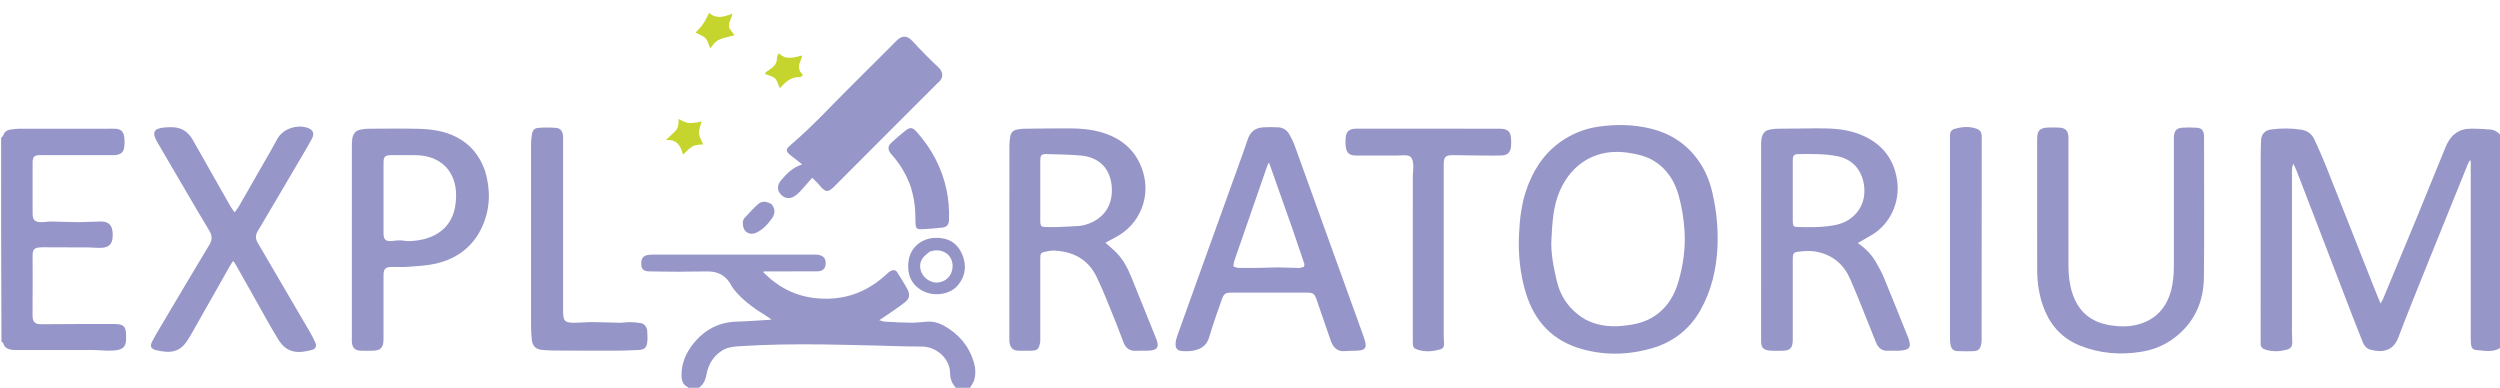 <svg width="4474" height="694" viewBox="0 0 4474 694" fill="none" xmlns="http://www.w3.org/2000/svg">
<g clip-path="url(#clip0_432_2)">
<path d="M4476 623.063C4475.64 623.49 4475.01 622.515 4474.97 622.534C4461.05 631.026 4446.09 627.656 4431.32 626.398C4425.24 625.88 4422.71 621.867 4422.16 616.367C4421.77 612.402 4421.68 608.392 4421.68 604.402C4421.65 502.415 4421.66 400.428 4421.66 298.441C4421.66 294.867 4421.66 291.293 4421.66 287.719C4421.14 287.521 4420.61 287.322 4420.09 287.124C4418.92 289.174 4417.49 291.122 4416.62 293.291C4392.38 353.066 4368.1 412.823 4344.05 472.67C4326.44 516.474 4308.66 560.219 4291.89 604.346C4282.74 628.442 4263.57 631.379 4242.35 625.886C4235.52 624.12 4231.04 618.87 4228.44 612.457C4222.18 597.059 4216.09 581.593 4210.13 566.08C4188.41 509.608 4166.78 453.099 4145.09 396.618C4133.41 366.205 4121.67 335.813 4109.89 305.435C4108.48 301.777 4106.67 298.269 4104.22 292.878C4103.09 296.289 4102.26 297.828 4102.11 299.429C4101.79 303.069 4101.69 306.74 4101.69 310.398C4101.67 405.719 4101.66 501.04 4101.7 596.361C4101.7 601.68 4102.33 607.003 4102.26 612.319C4102.16 620.451 4099.69 623.807 4091.81 625.871C4079.39 629.124 4066.92 629.7 4054.44 625.764C4048.65 623.938 4045.35 620.61 4045.66 614.257C4045.79 611.598 4045.66 608.926 4045.66 606.26C4045.66 498.94 4045.64 391.621 4045.69 284.301C4045.69 273.317 4045.96 262.328 4046.38 251.351C4046.8 240.434 4053.06 233.243 4063.93 231.761C4082.12 229.281 4100.38 229.291 4118.54 232.094C4129.1 233.724 4137.27 239.735 4141.73 249.246C4149.61 266.086 4157.01 283.179 4163.88 300.457C4192.77 373.058 4221.37 445.77 4250.1 518.432C4253.11 526.048 4256.26 533.607 4260.14 543.145C4262.41 539.231 4263.68 537.512 4264.48 535.595C4285.02 486.165 4305.6 436.75 4325.99 387.257C4342.95 346.07 4359.77 304.821 4376.48 263.531C4383.74 245.6 4395.44 232.781 4415.48 230.703C4425.66 229.647 4436.07 230.764 4446.37 230.971C4448.02 231.004 4449.66 231.701 4451.28 231.612C4461.4 231.056 4469.38 234.714 4475.48 242.643C4476 368.708 4476 495.417 4476 623.063Z" fill="#9696C9"/>
<path d="M1232.91 696C1231.6 694.882 1231.52 693.112 1230.76 692.744C1221.98 688.506 1219.74 680.918 1219.65 672.061C1219.42 649.67 1227.97 630.499 1241.89 613.643C1261.78 589.566 1287.15 576.376 1318.85 575.553C1338.72 575.037 1358.57 573.376 1380.79 572.093C1376.89 569.25 1374.77 567.473 1372.44 566.047C1352.78 554.031 1333.87 541.027 1318.34 523.774C1314.61 519.626 1311.01 515.128 1308.4 510.231C1299.71 493.89 1285.98 485.992 1267.91 485.773C1249.93 485.556 1231.94 486.285 1213.96 486.288C1196.64 486.29 1179.32 485.942 1162.01 485.657C1152.37 485.498 1148.15 482.051 1147.66 474.249C1146.95 462.956 1150.39 457.766 1160.01 456.133C1162.94 455.636 1165.99 455.682 1168.98 455.682C1264.64 455.66 1360.3 455.662 1455.96 455.675C1458.62 455.675 1461.32 455.598 1463.94 455.958C1473.62 457.285 1478.19 462.771 1477.67 472.172C1477.2 480.779 1472.23 485.533 1462.41 485.6C1433.75 485.793 1405.08 485.672 1376.42 485.675C1373.23 485.675 1370.05 485.675 1366.86 485.675C1366.66 486.291 1366.46 486.907 1366.26 487.523C1369.8 490.787 1373.25 494.138 1376.88 497.3C1404.51 521.419 1436.47 533.491 1473.34 534.539C1518.3 535.818 1555.77 519.736 1588 489.445C1589.92 487.637 1592.01 485.791 1594.36 484.695C1598.69 482.676 1602.98 482.999 1605.76 487.45C1611.92 497.326 1618.31 507.098 1623.79 517.347C1629.07 527.205 1627.9 534.255 1619.2 541.128C1608.27 549.769 1596.49 557.335 1585.05 565.328C1581.89 567.536 1578.64 569.61 1573.42 573.081C1578.28 574.313 1580.91 575.436 1583.59 575.581C1598.85 576.403 1614.11 577.388 1629.38 577.519C1639.31 577.604 1649.25 576.358 1659.18 575.657C1670.55 574.854 1680.97 578.057 1690.65 583.625C1715.86 598.132 1733.69 618.756 1742.4 646.856C1745.83 657.904 1746.55 669.174 1743.42 680.142C1741.87 685.576 1737.52 690.212 1735.22 695.605C1727.95 696 1719.9 696 1711.71 695.611C1704.68 687.623 1700.25 678.979 1700.33 668.471C1700.54 642.432 1676.23 620.123 1649.47 620.172C1621.57 620.223 1593.67 618.969 1565.77 618.345C1534.21 617.64 1502.65 616.771 1471.08 616.384C1421.23 615.774 1371.39 616.406 1321.62 619.701C1310.95 620.407 1300.54 621.879 1291.28 627.99C1276.22 637.931 1267.69 652.302 1264.47 669.509C1262.66 679.173 1259.5 687.258 1251.67 693.326C1251.31 693.608 1251.87 695.082 1252 696C1245.94 696 1239.88 696 1232.91 696Z" fill="#9696C9"/>
<path d="M2 246.937C3.232 244.951 5.187 244.118 5.575 242.818C7.673 235.78 12.707 232.635 19.477 231.732C24.389 231.076 29.349 230.39 34.288 230.382C89.583 230.288 144.878 230.322 200.173 230.323C202.172 230.323 204.179 230.213 206.168 230.353C215.982 231.042 220.689 234.691 222.266 244.594C223.23 250.653 223.096 257.069 222.322 263.181C220.983 273.74 214.953 276.42 206.138 277.608C204.501 277.828 202.812 277.675 201.146 277.675C161.507 277.678 121.868 277.679 82.229 277.677C77.63 277.676 72.992 277.269 68.441 277.726C61.575 278.415 59.185 281.049 58.437 287.757C58.216 289.732 58.352 291.75 58.352 293.748C58.348 323.061 58.329 352.374 58.359 381.687C58.371 393.795 62.16 397.647 74.541 397.586C80.485 397.556 86.431 396.329 92.366 396.404C107.974 396.601 123.575 397.538 139.18 397.564C152.785 397.586 166.389 396.516 179.997 396.393C194.2 396.264 200.675 402.583 201.643 416.717C201.78 418.706 201.733 420.715 201.667 422.711C201.229 436.034 195.621 442.577 182.51 443.464C174.61 443.998 166.611 442.866 158.653 442.793C141.686 442.636 124.716 442.678 107.748 442.643C102.179 442.632 96.611 442.611 91.042 442.636C83.736 442.668 76.365 442.155 69.141 442.956C61.485 443.805 58.942 447.24 58.383 454.813C58.261 456.469 58.35 458.142 58.35 459.808C58.349 494.45 58.628 529.096 58.224 563.734C58.04 579.554 65.476 580.305 75.777 580.243C118.401 579.989 161.027 579.619 203.65 579.785C222.066 579.857 225.67 584.131 225.677 602.456C225.678 604.455 225.792 606.463 225.643 608.451C224.803 619.702 220.787 624.563 209.576 626.507C203.749 627.518 197.704 627.636 191.766 627.559C183.819 627.456 175.881 626.418 167.937 626.397C121.97 626.277 76.001 626.347 30.033 626.321C26.71 626.319 23.312 626.468 20.081 625.855C13.621 624.629 8.058 621.996 6.005 614.848C5.593 613.414 4.198 612.263 2.628 611.491C2 490.625 2 369.25 2 246.937Z" fill="#9595C9"/>
<path d="M2967.52 619.729C2922.15 634.975 2876.93 637.422 2831.47 624.845C2778.99 610.324 2746.09 575.414 2730.52 523.847C2720.26 489.825 2716.74 454.821 2718.45 419.41C2719.7 393.549 2722.39 367.791 2730.51 342.96C2742.16 307.324 2761.01 276.692 2791.93 254.385C2812.57 239.498 2835.65 230.222 2860.61 226.664C2891.69 222.232 2922.91 222.576 2953.64 230.045C2995.19 240.144 3027.02 263.63 3048.05 300.976C3058.42 319.383 3063.89 339.626 3067.72 360.311C3072.76 387.531 3074.92 415.016 3073.56 442.627C3071.62 482.25 3062.71 520.241 3043.09 555.058C3025.98 585.418 3000.87 606.934 2967.52 619.729ZM2837.34 571.881C2841.92 573.864 2846.39 576.136 2851.08 577.779C2874.04 585.813 2897.41 584.823 2920.95 580.825C2937.64 577.989 2952.99 572.032 2966.47 561.719C2986.06 546.727 2997.38 526.203 3003.98 503.024C3012.38 473.514 3016.63 443.535 3014.59 412.59C3013.19 391.215 3009.88 370.337 3004.15 349.83C2997.13 324.693 2984.04 303.494 2961.65 289.051C2946.8 279.472 2930.1 275.737 2912.77 273.232C2858.14 265.334 2814.44 291.1 2792.29 339.634C2779.47 367.747 2778.03 398.133 2776.43 428.318C2775.12 453.105 2780.15 477.242 2785.63 501.232C2792.57 531.608 2809.15 555.126 2837.34 571.881Z" fill="#9696C9"/>
<path d="M1861.68 611.071C1859.2 625.498 1856.96 627.472 1843.47 627.664C1836.81 627.758 1830.14 627.807 1823.48 627.65C1813.21 627.407 1808.25 623.126 1806.62 613.033C1806.14 610.103 1806.33 607.055 1806.33 604.061C1806.32 489.778 1806.3 375.495 1806.39 261.212C1806.39 255.608 1807.07 249.961 1807.94 244.414C1809.04 237.486 1813.2 233.048 1820.24 231.796C1824.14 231.103 1828.1 230.429 1832.04 230.381C1859.35 230.047 1886.65 229.671 1913.96 229.731C1932.59 229.772 1951.2 231.279 1969.21 236.228C2007.19 246.662 2034.17 269.858 2045.65 307.959C2059.13 352.703 2040.26 401.826 1996.12 424.731C1990.23 427.786 1984.45 431.039 1978.31 434.368C1985.08 440.47 1991.92 445.997 1998.01 452.257C2010.02 464.6 2017.99 479.595 2024.42 495.393C2039.2 531.72 2053.7 568.156 2068.5 604.476C2075.13 620.755 2072.79 627.335 2052.66 627.663C2045.99 627.771 2039.3 627.31 2032.67 627.761C2021.18 628.544 2014.53 622.508 2010.59 612.714C2006.12 601.617 2002.35 590.24 1997.79 579.184C1986.14 550.92 1975.45 522.169 1962.09 494.728C1947.05 463.839 1919.95 449.827 1886.14 448.455C1881.25 448.257 1876.25 449.366 1871.37 450.256C1862.95 451.79 1861.7 453.378 1861.7 462.238C1861.66 507.218 1861.68 552.198 1861.68 597.179C1861.68 601.51 1861.68 605.841 1861.68 611.071ZM1931.15 404.367C1932.8 404.156 1934.46 404.045 1936.09 403.72C1969.99 396.937 1993.69 371.447 1989.34 331.443C1985.82 298.951 1964.49 281.255 1935.16 278.451C1914.71 276.496 1894.08 276.326 1873.52 275.765C1863.59 275.494 1861.84 277.496 1861.71 287.372C1861.56 298.684 1861.68 310 1861.68 321.314C1861.68 345.94 1861.61 370.565 1861.71 395.19C1861.75 404.799 1863.24 406.191 1872.68 406.307C1879.67 406.392 1886.67 406.521 1893.65 406.281C1905.57 405.87 1917.48 405.186 1931.15 404.367Z" fill="#9595C8"/>
<path d="M3249.99 229.666C3274.64 229.607 3298.3 230.231 3320.98 237.762C3362.43 251.529 3388.93 279.435 3395.14 323.158C3400.74 362.516 3381.96 402.128 3348.75 421.022C3340.98 425.444 3333.27 429.976 3324.75 434.915C3338.04 444.293 3348.99 454.943 3356.73 468.381C3362.03 477.578 3367.28 486.916 3371.34 496.696C3385.98 532.002 3400.12 567.513 3414.38 602.977C3415.74 606.344 3417.02 609.856 3417.54 613.416C3418.67 621.222 3416.47 624.377 3408.71 626.298C3405.22 627.164 3401.53 627.498 3397.92 627.615C3391.59 627.821 3385.24 627.418 3378.93 627.73C3368.53 628.245 3361.79 623.217 3357.89 614.127C3353.7 604.355 3350.01 594.372 3346 584.52C3334.36 555.885 3323.32 526.978 3310.79 498.735C3299.67 473.663 3280.54 456.928 3253.16 450.927C3241.69 448.413 3230.02 448.988 3218.49 450.455C3209.64 451.58 3208.36 453.562 3208.36 463.035C3208.33 509.69 3208.34 556.346 3208.34 603.002C3208.34 605.335 3208.41 607.67 3208.33 610C3207.85 622.702 3203.09 627.485 3190.59 627.652C3183.26 627.751 3175.89 628.139 3168.61 627.555C3153.76 626.363 3151.95 620.863 3151.67 610.285C3151.62 608.287 3151.66 606.286 3151.66 604.287C3151.66 490.314 3151.65 376.34 3151.69 262.367C3151.69 257.384 3151.7 252.308 3152.59 247.438C3154.16 238.838 3158.96 232.93 3168.24 231.747C3171.85 231.288 3175.44 230.441 3179.06 230.388C3202.37 230.052 3225.68 229.887 3249.99 229.666ZM3208.33 343C3208.33 360.639 3208.25 378.278 3208.37 395.916C3208.44 404.976 3209.76 406.225 3218.88 406.308C3230.86 406.417 3242.87 406.868 3254.82 406.18C3265.68 405.554 3276.67 404.465 3287.26 402.069C3315.23 395.745 3339.46 371.409 3336.28 335.311C3333.9 308.22 3318.42 285.84 3288.95 279.751C3266.34 275.08 3243.39 275.517 3220.48 275.694C3210.09 275.774 3208.4 277.536 3208.36 288.084C3208.28 305.722 3208.33 323.361 3208.33 343Z" fill="#9696C9"/>
<path d="M2286 523.676C2258.35 523.677 2231.69 523.659 2205.04 523.684C2192.55 523.696 2190.12 525.452 2186.18 537.052C2178.81 558.773 2170.48 580.231 2164.37 602.303C2159.41 620.271 2147.03 626.254 2130.82 628.201C2125.9 628.792 2120.83 628.54 2115.84 628.267C2107.51 627.811 2103.55 623.914 2103.79 615.688C2103.93 611.136 2104.91 606.431 2106.44 602.125C2119.67 564.854 2133.09 527.653 2146.49 490.442C2169.11 427.597 2191.78 364.767 2214.39 301.917C2220.69 284.404 2227.15 266.939 2232.99 249.274C2237.55 235.499 2246.92 228.558 2261 227.85C2269.86 227.405 2278.79 227.326 2287.64 227.864C2296.07 228.376 2302.95 232.557 2307.14 240.011C2310.71 246.359 2314.16 252.89 2316.64 259.714C2350.6 353.447 2384.38 447.245 2418.2 541.028C2425.87 562.286 2433.7 583.485 2441.14 604.824C2447.45 622.966 2443.91 627.586 2424.61 627.705C2418.3 627.744 2411.97 627.936 2405.67 628.38C2395.81 629.075 2389.03 624.379 2384.43 616.275C2382.32 612.56 2381.05 608.337 2379.64 604.263C2371.7 581.346 2363.87 558.391 2355.91 535.477C2352.5 525.637 2349.71 523.724 2338.98 523.691C2321.65 523.638 2304.33 523.677 2286 523.676ZM2314.14 412.938C2299.98 372.822 2285.82 332.706 2271.03 290.813C2269.28 294.022 2268.5 295.076 2268.09 296.258C2248.33 353.06 2228.59 409.864 2208.96 466.706C2207.92 469.699 2207.83 473.017 2207.2 476.772C2210.88 477.906 2213.65 479.468 2216.44 479.5C2230.08 479.657 2243.73 479.48 2257.37 479.275C2267.33 479.125 2277.28 478.465 2287.23 478.544C2299.51 478.641 2311.78 479.432 2324.05 479.551C2327.2 479.582 2330.35 478.213 2333.63 477.458C2333.9 475.132 2334.66 473.336 2334.2 471.952C2327.73 452.758 2321.1 433.621 2314.14 412.938Z" fill="#9595C9"/>
<path d="M3885.61 519.31C3889.08 504.863 3890.32 490.998 3890.32 477.001C3890.33 402.025 3890.32 327.049 3890.33 252.073C3890.33 249.075 3890.12 246.047 3890.46 243.083C3891.52 233.782 3895.72 229.21 3905.11 228.542C3913.7 227.931 3922.41 227.927 3931 228.554C3940.27 229.232 3943.72 233.41 3944.31 242.761C3944.43 244.753 3944.35 246.759 3944.35 248.758C3944.35 331.398 3944.98 414.045 3944.09 496.676C3943.61 541.29 3926.24 578.825 3889.58 605.876C3872.45 618.521 3852.87 626.172 3831.95 629.544C3794.5 635.581 3757.71 632.724 3722.27 618.47C3692.71 606.58 3672 585.538 3659.61 556.23C3649.62 532.583 3645.79 507.709 3645.72 482.275C3645.53 405.633 3645.64 328.991 3645.66 252.349C3645.67 236.759 3646.49 228.134 3668.54 228.142C3674.51 228.145 3680.52 227.961 3686.45 228.461C3696.27 229.289 3700.64 233.845 3701.58 243.643C3701.84 246.286 3701.67 248.971 3701.67 251.636C3701.68 325.946 3701.63 400.255 3701.71 474.564C3701.73 490.884 3703.23 507.019 3708.05 522.786C3718.56 557.2 3741.7 576.749 3777.02 582.231C3793.25 584.751 3809.59 585.01 3825.5 580.85C3854.34 573.312 3873.66 555.083 3883.29 526.764C3884.04 524.559 3884.73 522.335 3885.61 519.31Z" fill="#9696C9"/>
<path d="M470.436 294.409C479.332 278.731 488.231 263.883 496.315 248.605C505.521 231.205 530.959 221.764 550.88 228.967C560.491 232.443 563.156 239.072 558.074 248.482C550.965 261.644 543.238 274.477 535.66 287.383C510.903 329.545 486.23 371.758 461.182 413.747C456.602 421.425 457.283 427.805 461.562 435.089C492.565 487.856 523.419 540.71 554.232 593.589C557.906 599.895 561.432 606.346 564.316 613.036C567.116 619.531 565.074 624.373 558.258 626.215C534.312 632.687 513.45 632.788 498.074 607.625C482.65 582.384 468.592 556.306 454 530.558C443.343 511.753 432.807 492.88 422.166 474.066C420.888 471.808 419.285 469.734 417.337 466.839C415.286 469.912 413.551 472.188 412.153 474.655C388.71 516.031 365.336 557.445 341.863 598.804C339.08 603.707 335.988 608.461 332.724 613.062C324.36 624.852 312.693 630.323 298.396 629.563C291.826 629.214 285.176 628.198 278.819 626.514C270.154 624.219 268.036 619.58 272.053 611.614C276.54 602.716 281.699 594.146 286.791 585.567C316.164 536.085 345.479 486.567 375.134 437.254C380.524 428.291 379.379 420.702 374.309 412.303C360.384 389.238 346.779 365.979 333.138 342.744C315.962 313.489 298.805 284.224 281.778 254.883C271.137 236.546 274.735 229.673 295.706 228.027C301.004 227.612 306.389 227.39 311.669 227.84C326.82 229.13 337.551 237.212 344.936 250.266C367.367 289.918 389.847 329.543 412.383 369.136C414.287 372.482 416.744 375.513 419.856 380.008C422.969 375.717 425.518 372.788 427.423 369.487C441.713 344.716 455.876 319.871 470.436 294.409Z" fill="#9696C9"/>
<path d="M868.147 306.081C878.101 339.888 877.417 372.632 863.535 404.277C847.269 441.356 817.797 463.262 778.93 471.985C762.881 475.587 746.118 476.262 729.623 477.53C719.357 478.32 708.975 477.461 698.664 477.843C690.121 478.159 686.896 481.731 686.372 490.241C686.23 492.564 686.344 494.902 686.344 497.234C686.343 533.871 686.364 570.508 686.333 607.146C686.321 622.355 681.132 627.582 666.096 627.665C659.101 627.704 652.098 627.89 645.115 627.605C635.52 627.215 630.555 622.289 629.739 612.74C629.513 610.094 629.658 607.414 629.658 604.75C629.656 490.842 629.647 376.933 629.688 263.024C629.689 258.042 629.75 253 630.487 248.092C631.794 239.385 636.579 233.423 645.636 231.833C649.858 231.092 654.161 230.41 658.43 230.393C688.405 230.27 718.395 229.775 748.353 230.505C771.99 231.08 795.434 234.192 816.881 245.295C842.013 258.305 858.661 278.721 868.147 306.081ZM719.018 277.663C712.691 277.663 706.363 277.599 700.037 277.678C689.006 277.816 686.396 280.225 686.373 291.179C686.282 333.47 686.271 375.762 686.379 418.054C686.408 429.248 690.882 432.475 702.206 431.152C708.774 430.384 715.643 429.548 722.051 430.647C733.164 432.551 744.04 430.872 754.587 428.883C764.165 427.076 773.898 423.35 782.252 418.301C807.225 403.207 815.766 378.871 816.236 351.232C816.985 307.097 789.126 278.625 744.988 277.689C736.999 277.52 729.004 277.664 719.018 277.663Z" fill="#9696C9"/>
<path d="M1676.36 150.242C1615.32 211.279 1554.71 271.735 1494.33 332.416C1484.11 342.686 1478.57 347.026 1466.62 331.577C1462.79 326.617 1457.8 322.547 1453.47 318.197C1446.23 326.426 1439.19 334.638 1431.89 342.609C1429.22 345.529 1426.1 348.135 1422.88 350.442C1413.9 356.856 1404.33 355.687 1396.97 347.553C1390.61 340.52 1390.72 331.276 1397.4 323.128C1407.38 310.952 1418.27 299.894 1435.52 294.236C1429.86 289.712 1425.38 286.113 1420.88 282.545C1419.31 281.307 1417.67 280.177 1416.1 278.941C1405.54 270.612 1405.43 267.57 1415.44 259.009C1437.19 240.412 1457.68 220.554 1477.66 200.043C1516.47 160.202 1556.17 121.229 1595.5 81.896C1599.26 78.142 1602.76 74.093 1606.81 70.692C1614.88 63.918 1622.28 63.871 1630.1 70.787C1634.81 74.954 1638.71 80.024 1643.15 84.51C1654.87 96.343 1666.28 108.525 1678.59 119.717C1688.92 129.114 1689.09 139.877 1678.29 148.327C1677.77 148.734 1677.34 149.263 1676.36 150.242Z" fill="#9696C9"/>
<path d="M2616 230.317C2639 230.317 2661 230.277 2683 230.331C2699.22 230.37 2704.25 235.502 2704.34 251.973C2704.36 255.635 2704.5 259.337 2704.04 262.952C2702.78 272.827 2697.52 277.902 2687.53 278.236C2676.55 278.603 2665.54 278.416 2654.54 278.326C2636.55 278.178 2618.57 278.002 2600.58 277.67C2587.32 277.425 2583.71 280.611 2583.7 293.711C2583.67 396.705 2583.68 499.699 2583.71 602.693C2583.71 607.013 2584.21 611.331 2584.3 615.654C2584.39 620.572 2582.04 624.067 2577.3 625.35C2564.61 628.781 2551.78 630.144 2538.92 626.363C2529.78 623.677 2528.35 621.66 2528.34 612.164C2528.29 570.5 2528.32 528.836 2528.32 487.172C2528.32 429.175 2528.3 371.178 2528.36 313.182C2528.36 309.224 2529.2 305.269 2529.25 301.307C2529.31 297.37 2529.3 293.336 2528.53 289.504C2526.86 281.227 2523.37 278.253 2514.93 277.825C2510.3 277.59 2505.63 278.3 2500.97 278.311C2476.31 278.369 2451.64 278.438 2426.98 278.302C2414.53 278.233 2409.45 273.639 2408.19 261.188C2407.65 255.937 2407.72 250.518 2408.36 245.279C2409.55 235.575 2414.34 231.256 2424.01 230.383C2426.66 230.145 2429.34 230.319 2432.01 230.318C2493.01 230.317 2554 230.317 2616 230.317Z" fill="#9595C8"/>
<path d="M1158.17 590.512C1158.39 598.529 1159.35 605.879 1158.3 612.924C1156.81 622.834 1152.61 625.901 1142.86 626.313C1129.57 626.873 1116.28 627.582 1102.99 627.612C1065.69 627.696 1028.39 627.512 991.097 627.314C984.509 627.279 977.916 626.786 971.34 626.296C959.112 625.386 952.967 619.731 951.743 607.798C950.932 599.889 950.381 591.913 950.375 583.967C950.288 474.972 950.299 365.977 950.372 256.983C950.375 252.037 950.96 247.059 951.671 242.154C952.956 233.287 955.575 229.514 963.764 228.812C974.305 227.909 985.037 228.046 995.592 228.899C1002.59 229.464 1006.54 234.624 1007.51 241.756C1007.91 244.705 1007.68 247.744 1007.68 250.742C1007.68 352.404 1007.68 454.066 1007.69 555.728C1007.69 574.912 1010.42 577.799 1029.49 577.595C1039.78 577.486 1050.06 576.352 1060.34 576.41C1076.62 576.503 1092.9 577.36 1109.19 577.576C1115.13 577.655 1121.09 576.427 1127.03 576.517C1133.63 576.618 1140.31 577.055 1146.79 578.249C1152.81 579.359 1156.48 583.716 1158.17 590.512Z" fill="#9595C8"/>
<path d="M3489.66 528C3489.66 434.699 3489.66 342.398 3489.67 250.096C3489.67 247.098 3489.7 244.099 3489.72 241.101C3489.76 236.172 3492.35 232.422 3496.68 231.085C3509.89 227.006 3523.33 225.521 3536.8 230.212C3543.52 232.554 3546.5 236.771 3546.49 244.46C3546.27 365.417 3546.34 486.375 3546.32 607.333C3546.32 609.656 3546.2 612.005 3545.86 614.298C3544.41 623.807 3541.01 628.114 3532.11 628.426C3522.25 628.771 3512.35 628.722 3502.48 628.325C3494.91 628.021 3491.51 622.779 3490.43 615.913C3489.86 612.315 3489.7 608.624 3489.7 604.973C3489.64 579.649 3489.66 554.324 3489.66 528Z" fill="#9797CB"/>
<path d="M1629.94 334.378C1622.15 312.779 1611.18 293.953 1596.38 277.399C1595.27 276.16 1594.12 274.939 1593.19 273.572C1588.75 267.044 1588.98 261.156 1594.83 255.757C1603.11 248.11 1611.64 240.684 1620.48 233.701C1628.62 227.28 1633.14 227.791 1640.19 235.659C1667.07 265.699 1685.53 300.127 1693.92 339.758C1697.66 357.404 1698.93 375.223 1698.34 393.208C1698.04 402.101 1694.89 406.29 1686.2 407.305C1674.03 408.726 1661.78 409.72 1649.54 410.22C1640.58 410.586 1638.69 408.288 1638.35 399.028C1638.1 392.388 1638.11 385.738 1637.88 379.097C1637.37 364.088 1634.39 349.504 1629.94 334.378Z" fill="#9595C9"/>
<path d="M1674.17 425.646C1696.56 425.114 1712.64 434.493 1721.33 453.843C1730.28 473.774 1728.4 493.454 1714 510.771C1701.37 525.953 1675.06 530.913 1655.33 522.429C1631.91 512.357 1622.04 491.987 1626.23 465.301C1629.57 444.03 1647.88 426.301 1674.17 425.646ZM1663.75 450.351C1660.47 453.136 1656.93 455.668 1653.96 458.755C1646.3 466.734 1644.88 476.142 1648.61 486.382C1652.93 498.228 1666.57 506.92 1678.48 505.563C1692.66 503.948 1702.32 494.719 1704.42 480.801C1707.85 458.001 1687.41 441.855 1663.75 450.351Z" fill="#9494C6"/>
<path d="M1305.87 51.532C1308.92 55.781 1311.76 59.316 1314.75 63.038C1282.45 71.03 1282.45 71.03 1271.22 86.684C1268.37 80.391 1266.84 73.159 1262.51 68.539C1258.12 63.848 1250.97 61.735 1244.78 58.352C1248.94 53.615 1254.24 48.563 1258.33 42.672C1262.41 36.783 1265.28 30.054 1269.02 23.078C1281.95 34.342 1295.83 30.429 1310.47 24.275C1309.59 34.098 1301.41 41.454 1305.87 51.532Z" fill="#C6D52E"/>
<path d="M1433.13 107.641C1428.19 117.558 1428.15 126.188 1437.2 134.091C1434.9 135.784 1433.16 138.17 1431.53 138.094C1417.07 137.419 1407.11 145.09 1398.32 155.21C1397.68 155.953 1396.85 156.546 1396.06 157.145C1395.82 157.325 1395.42 157.288 1395.29 157.312C1392.58 151.469 1391.17 144.32 1386.85 140.259C1382.4 136.071 1375.12 134.888 1368.52 132.157C1370.3 128.526 1374.17 126.562 1377.58 124.323C1385.19 119.32 1390.83 113.414 1390.39 103.389C1390.29 101.19 1392.16 98.906 1393.78 95.134C1406.76 108.515 1420.86 102.57 1435.83 99.269C1434.73 102.869 1434.12 104.903 1433.13 107.641Z" fill="#C6D52E"/>
<path d="M1247.82 219.095C1250.72 218.241 1252.91 217.723 1255.7 217.062C1253.8 224.918 1250.43 231.954 1250.95 238.691C1251.47 245.453 1255.86 251.917 1258.48 258.313C1239.83 259.845 1239.28 260.113 1222.37 276.682C1218.15 262.005 1212.43 248.889 1191.42 250.691C1198.44 244.119 1203.71 239.53 1208.57 234.549C1214.04 228.956 1214.68 221.603 1214.29 213.013C1220.3 215.654 1225.07 218.792 1230.25 219.741C1235.67 220.735 1241.47 219.623 1247.82 219.095Z" fill="#C6D52E"/>
<path d="M1380.47 365.192C1388.05 374.189 1387.36 382.582 1381.19 391.239C1373.75 401.677 1365.17 410.86 1353.45 416.416C1343.42 421.164 1332.84 416.719 1330.29 406.601C1328.82 400.784 1328.35 394.449 1332.92 389.545C1340.83 381.064 1348.52 372.24 1357.35 364.809C1364.01 359.199 1372.3 360.568 1380.47 365.192Z" fill="#9595C8"/>
</g>
<defs>
<clipPath id="clip0_432_2">
<rect width="4474" height="694" fill="white"/>
</clipPath>
</defs>
</svg>
